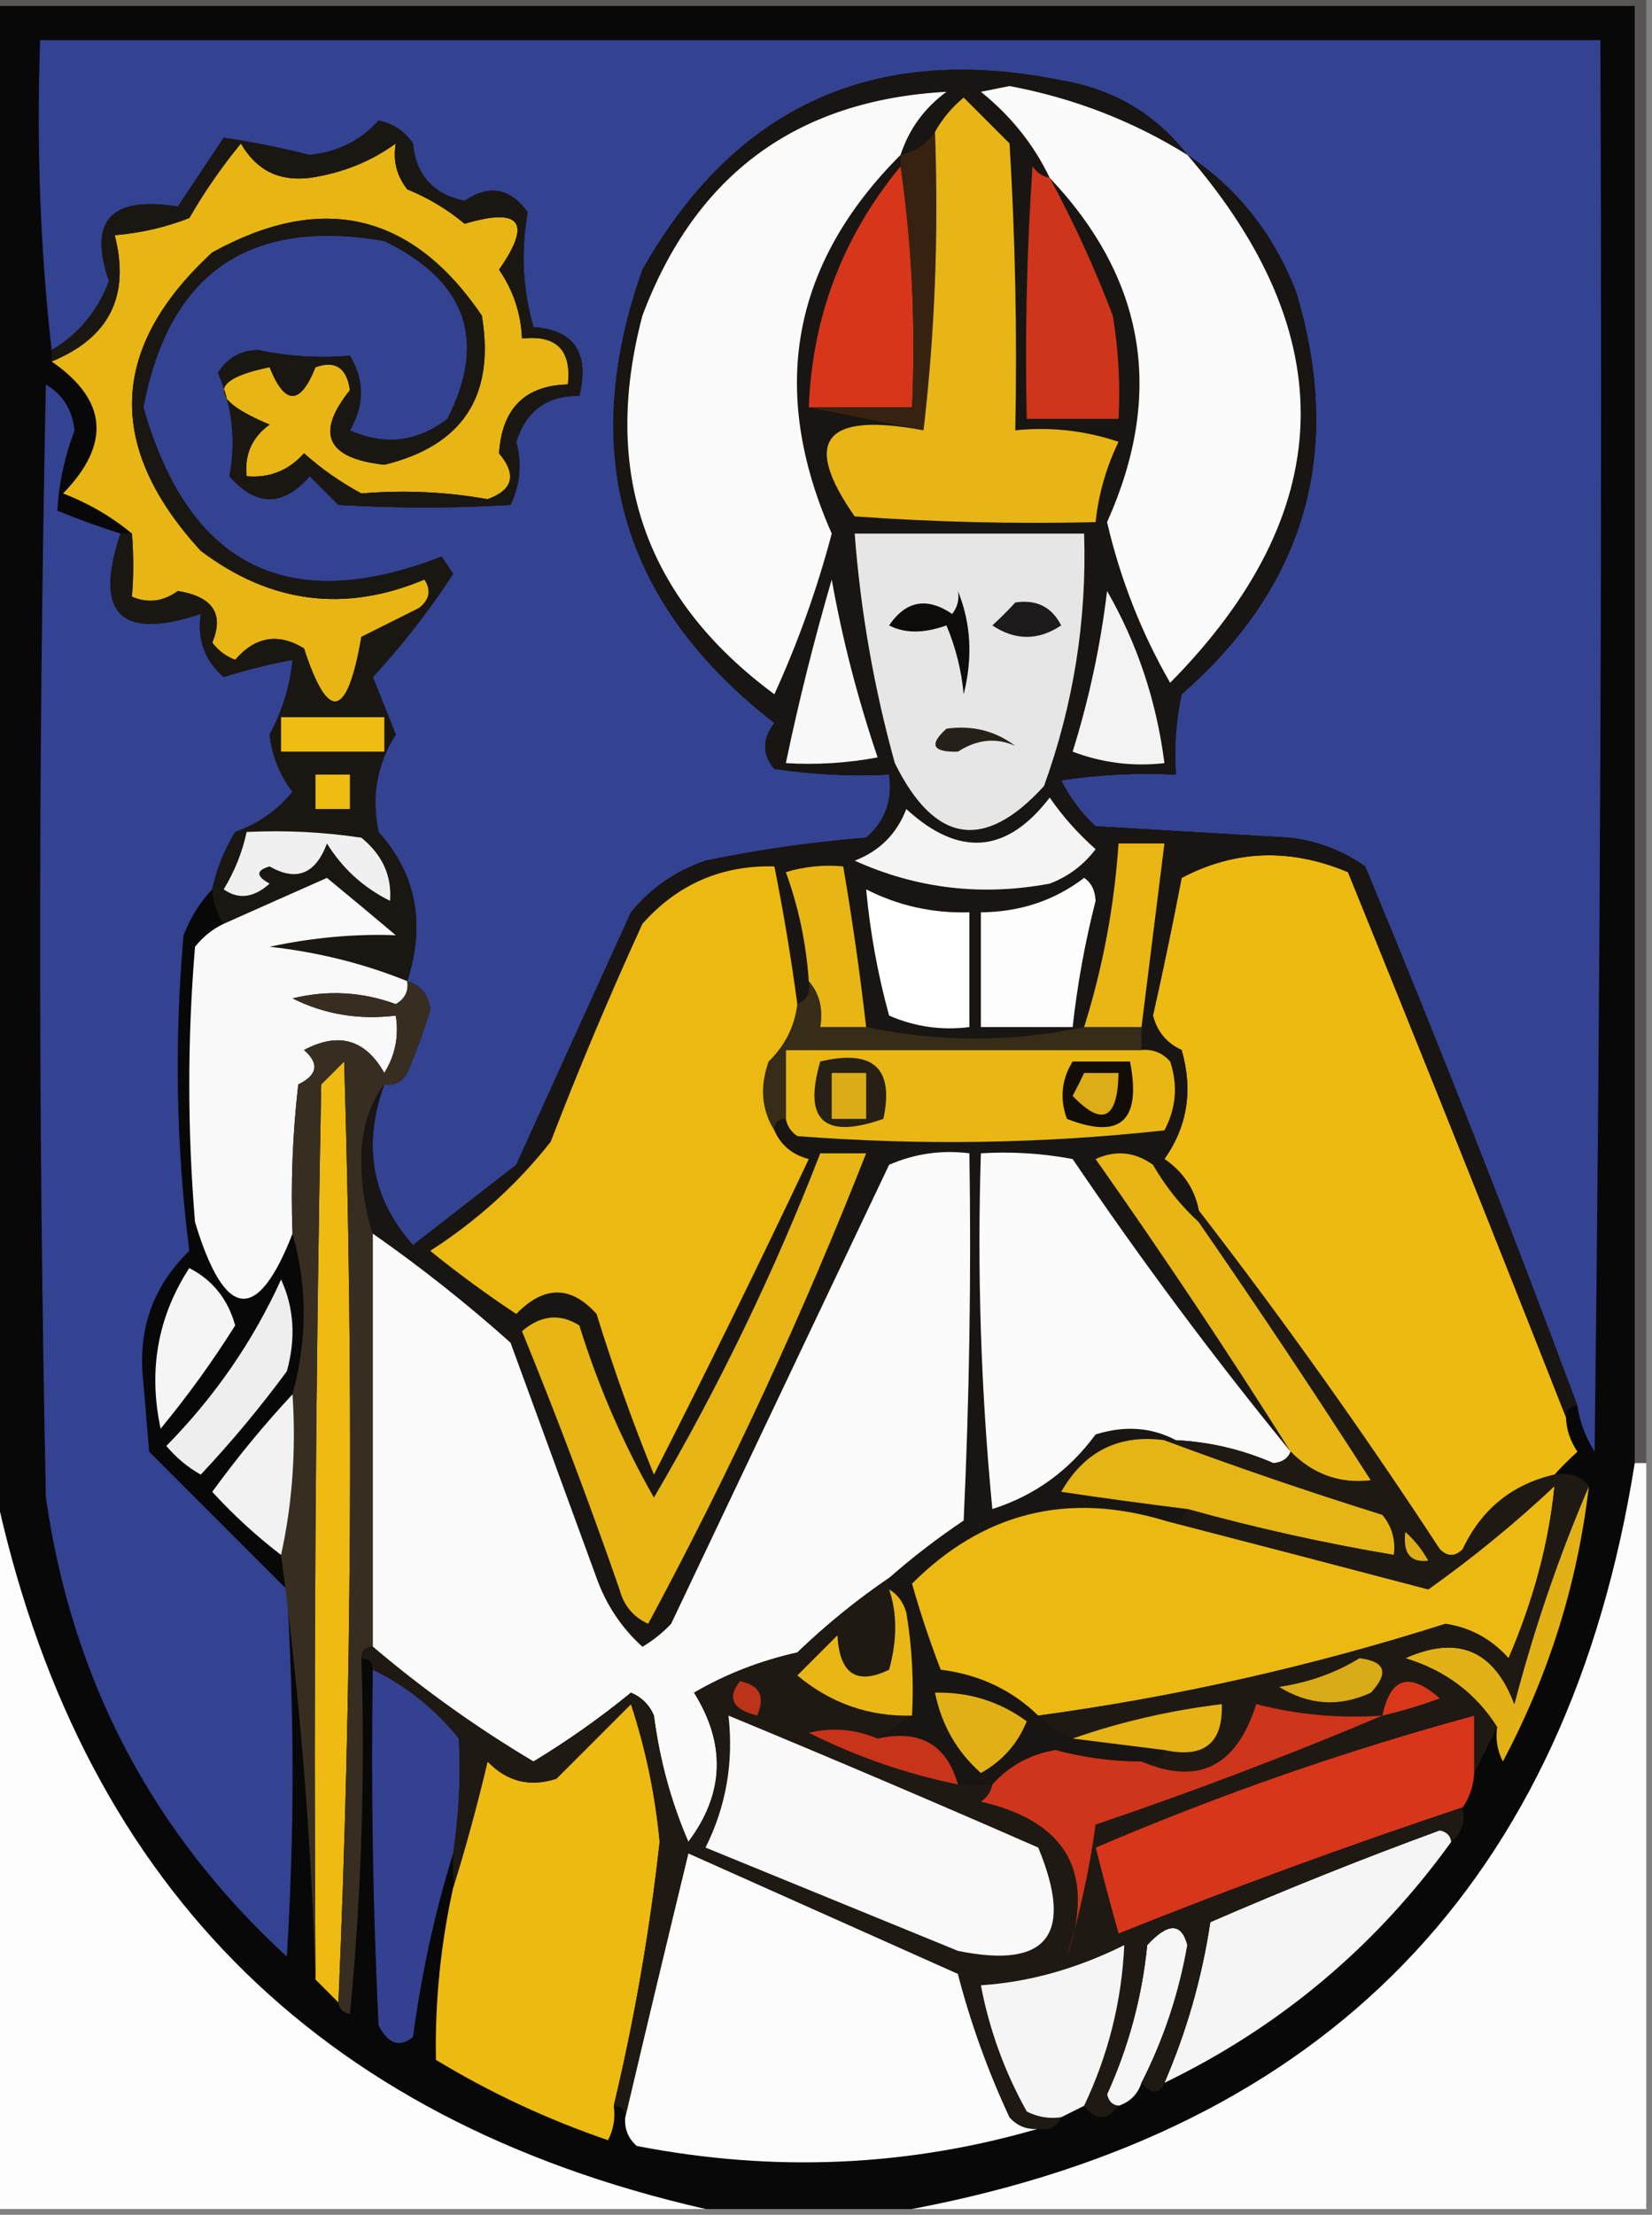 <?xml version="1.0" encoding="UTF-8"?>
<!DOCTYPE svg PUBLIC "-//W3C//DTD SVG 1.1//EN" "http://www.w3.org/Graphics/SVG/1.1/DTD/svg11.dtd">
<svg xmlns="http://www.w3.org/2000/svg" version="1.1" width="144px" height="193px" style="shape-rendering:geometricPrecision; text-rendering:geometricPrecision; image-rendering:optimizeQuality; fill-rule:evenodd; clip-rule:evenodd" xmlns:xlink="http://www.w3.org/1999/xlink">
<rect width="100%" height="100%" fill="#808080" stroke="none"/>
<g><path style="opacity:1" fill="#090808" d="M -0.5,0.5 C 47.167,0.5 94.833,0.5 142.5,0.5C 142.5,42.833 142.5,85.167 142.5,127.5C 136.682,163.984 115.682,185.65 79.5,192.5C 73.5,192.5 67.5,192.5 61.5,192.5C 27.386,184.72 6.72,163.72 -0.5,129.5C -0.5,86.5 -0.5,43.5 -0.5,0.5 Z"/></g>
<g><path style="opacity:1" fill="#5a5555" d="M -0.5,0.5 C -0.5,0.167 -0.5,-0.167 -0.5,-0.5C 47.5,-0.5 95.5,-0.5 143.5,-0.5C 143.5,42.167 143.5,84.833 143.5,127.5C 143.167,127.5 142.833,127.5 142.5,127.5C 142.5,85.167 142.5,42.833 142.5,0.5C 94.833,0.5 47.167,0.5 -0.5,0.5 Z"/></g>
<g><path style="opacity:1" fill="#344292" d="M 137.5,122.5 C 131.635,106.743 125.469,91.077 119,75.5C 117.055,74.137 114.888,73.303 112.5,73C 106.833,72.667 101.167,72.333 95.5,72C 94.257,70.846 93.257,69.512 92.5,68C 95.817,67.502 99.15,67.335 102.5,67.5C 102.337,65.143 102.503,62.81 103,60.5C 113.815,51.047 117.148,39.38 113,25.5C 111.025,20.38 107.858,16.38 103.5,13.5C 100.747,9.939 97.08,7.772 92.5,7C 76.267,3.702 64.101,9.202 56,23.5C 50.331,39.489 54.165,52.656 67.5,63C 66.427,64.416 66.427,65.75 67.5,67C 70.817,67.498 74.15,67.665 77.5,67.5C 77.822,69.722 77.155,71.556 75.5,73C 70.79,73.375 66.123,74.042 61.5,75C 58.898,75.883 56.731,77.383 55,79.5C 51.667,86.833 48.333,94.167 45,101.5C 42,103.833 39,106.167 36,108.5C 32.399,104.446 31.566,99.78 33.5,94.5C 34.376,94.631 35.043,94.297 35.5,93.5C 36.265,91.705 36.932,89.872 37.5,88C 37.361,86.699 36.695,85.866 35.5,85.5C 37.111,80.503 36.278,76.169 33,72.5C 32.347,69.434 32.847,66.601 34.5,64C 33.833,62.333 33.167,60.667 32.5,59C 35.086,56.204 37.419,53.204 39.5,50C 39.167,49.5 38.833,49 38.5,48.5C 25.121,53.702 16.454,49.369 12.5,35.5C 14.713,23.793 21.713,18.959 33.5,21C 40.651,24.483 42.484,29.65 39,36.5C 36.36,38.523 33.527,38.857 30.5,37.5C 31.78,35.298 31.78,33.132 30.5,31C 27.769,31.221 25.102,31.055 22.5,30.5C 20.971,30.529 19.804,31.195 19,32.5C 20.249,35.36 20.582,38.36 20,41.5C 22.333,44.167 24.667,44.167 27,41.5C 27.833,42.333 28.667,43.167 29.5,44C 34.67,44.299 39.67,44.299 44.5,44C 45.343,42.213 45.51,40.38 45,38.5C 45.875,35.785 47.708,34.452 50.5,34.5C 51.401,30.759 50.068,28.759 46.5,28.5C 45.554,25.19 45.387,21.856 46,18.5C 44.477,16.38 42.644,16.047 40.5,17.5C 37.763,16.931 36.263,15.264 36,12.5C 35.261,11.426 34.261,10.759 33,10.5C 31.454,12.241 29.454,13.241 27,13.5C 24.433,12.861 21.933,12.361 19.5,12C 18.167,14 16.833,16 15.5,18C 9.674,17.056 7.674,19.222 9.5,24.5C 8.49,27.141 6.824,29.141 4.5,30.5C 3.507,21.682 3.173,12.682 3.5,3.5C 48.833,3.5 94.167,3.5 139.5,3.5C 139.667,44.501 139.5,85.501 139,126.5C 138.209,125.255 137.709,123.922 137.5,122.5 Z"/></g>
<g><path style="opacity:1" fill="#e8b614" d="M 11.5,46.5 C 9.758,45.043 7.758,43.876 5.5,43C 9.693,38.683 9.36,34.85 4.5,31.5C 9.53,29.441 11.363,25.774 10,20.5C 12.301,20.301 14.467,19.801 16.5,19C 17.819,16.715 19.319,14.548 21,12.5C 22.333,14.833 24.333,15.833 27,15.5C 29.818,15.088 32.318,14.088 34.5,12.5C 34.238,13.978 34.571,15.311 35.5,16.5C 37.333,17.248 38.999,18.248 40.5,19.5C 45.385,18.047 46.385,19.381 43.5,23.5C 44.747,25.323 45.414,27.323 45.5,29.5C 48.5,29.167 49.833,30.5 49.5,33.5C 45.757,33.594 43.757,35.594 43.5,39.5C 45.062,41.363 44.728,42.696 42.5,43.5C 38.877,42.853 35.21,42.686 31.5,43C 29.695,42.028 28.028,40.861 26.5,39.5C 25.159,41.005 23.492,41.672 21.5,41.5C 21.297,39.61 21.963,38.11 23.5,37C 18.163,34.759 18.163,33.093 23.5,32C 24.833,35.333 26.167,35.333 27.5,32C 29.237,31.388 30.237,32.054 30.5,34C 27.467,37.777 28.467,39.943 33.5,40.5C 40.337,38.833 43.17,34.5 42,27.5C 35.916,18.548 28.083,16.715 18.5,22C 9.526,30.266 9.192,38.933 17.5,48C 23.571,52.582 30.071,53.416 37,50.5C 37.617,51.449 37.451,52.282 36.5,53C 34.833,53.833 33.167,54.667 31.5,55.5C 30.269,62.651 28.602,62.985 26.5,56.5C 24.249,55.135 22.249,55.469 20.5,57.5C 19.692,57.192 19.025,56.692 18.5,56C 19.55,53.497 18.55,51.997 15.5,51.5C 14.232,52.428 12.899,52.595 11.5,52C 11.649,50.184 11.649,48.351 11.5,46.5 Z"/></g>
<g><path style="opacity:1" fill="#344292" d="M 10.5,46.5 C 8.163,53.492 10.497,55.825 17.5,53.5C 17.178,55.722 17.845,57.556 19.5,59C 21.35,58.405 23.35,57.905 25.5,57.5C 25.285,59.774 24.618,61.941 23.5,64C 23.706,65.865 24.372,67.532 25.5,69C 24.183,70.614 22.517,71.781 20.5,72.5C 19.544,74.075 18.877,75.742 18.5,77.5C 17.442,78.6 16.608,79.934 16,81.5C 15.183,90.745 15.35,99.911 16.5,109C 13.292,112.12 11.959,115.954 12.5,120.5C 12.667,122.5 12.833,124.5 13,126.5C 17,130.5 21,134.5 25,138.5C 25.667,149.167 25.667,159.833 25,170.5C 13.276,159.722 6.276,146.388 4,130.5C 3.333,98.167 3.333,65.833 4,33.5C 5.471,34.38 6.304,35.714 6.5,37.5C 5.624,39.824 5.124,42.157 5,44.5C 6.815,45.244 8.648,45.911 10.5,46.5 Z"/></g>
<g><path style="opacity:1" fill="#1a1713" d="M 35.5,85.5 C 31.748,83.975 27.748,82.975 23.5,82.5C 27.292,81.695 30.958,81.362 34.5,81.5C 32.54,79.844 30.54,78.177 28.5,76.5C 25.471,77.84 22.471,79.173 19.5,80.5C 18.89,79.609 18.557,78.609 18.5,77.5C 18.877,75.742 19.544,74.075 20.5,72.5C 22.517,71.781 24.183,70.614 25.5,69C 24.372,67.532 23.706,65.865 23.5,64C 24.618,61.941 25.285,59.774 25.5,57.5C 23.35,57.905 21.35,58.405 19.5,59C 17.845,57.556 17.178,55.722 17.5,53.5C 10.497,55.825 8.163,53.492 10.5,46.5C 10.833,46.5 11.167,46.5 11.5,46.5C 11.649,48.351 11.649,50.184 11.5,52C 12.899,52.595 14.232,52.428 15.5,51.5C 18.55,51.997 19.55,53.497 18.5,56C 19.025,56.692 19.692,57.192 20.5,57.5C 22.249,55.469 24.249,55.135 26.5,56.5C 28.602,62.985 30.269,62.651 31.5,55.5C 33.167,54.667 34.833,53.833 36.5,53C 37.451,52.282 37.617,51.449 37,50.5C 30.071,53.416 23.571,52.582 17.5,48C 9.192,38.933 9.526,30.266 18.5,22C 28.083,16.715 35.916,18.548 42,27.5C 43.17,34.5 40.337,38.833 33.5,40.5C 28.467,39.943 27.467,37.777 30.5,34C 30.237,32.054 29.237,31.388 27.5,32C 26.167,35.333 24.833,35.333 23.5,32C 18.163,33.093 18.163,34.759 23.5,37C 21.963,38.11 21.297,39.61 21.5,41.5C 23.492,41.672 25.159,41.005 26.5,39.5C 28.028,40.861 29.695,42.028 31.5,43C 35.21,42.686 38.877,42.853 42.5,43.5C 44.728,42.696 45.062,41.363 43.5,39.5C 43.757,35.594 45.757,33.594 49.5,33.5C 49.833,30.5 48.5,29.167 45.5,29.5C 45.414,27.323 44.747,25.323 43.5,23.5C 46.385,19.381 45.385,18.047 40.5,19.5C 38.999,18.248 37.333,17.248 35.5,16.5C 34.571,15.311 34.238,13.978 34.5,12.5C 32.318,14.088 29.818,15.088 27,15.5C 24.333,15.833 22.333,14.833 21,12.5C 19.319,14.548 17.819,16.715 16.5,19C 14.467,19.801 12.301,20.301 10,20.5C 11.363,25.774 9.53,29.441 4.5,31.5C 4.5,31.167 4.5,30.833 4.5,30.5C 6.824,29.141 8.49,27.141 9.5,24.5C 7.674,19.222 9.674,17.056 15.5,18C 16.833,16 18.167,14 19.5,12C 21.933,12.361 24.433,12.861 27,13.5C 29.454,13.241 31.454,12.241 33,10.5C 34.261,10.759 35.261,11.426 36,12.5C 36.263,15.264 37.763,16.931 40.5,17.5C 42.644,16.047 44.477,16.38 46,18.5C 45.387,21.856 45.554,25.19 46.5,28.5C 50.068,28.759 51.401,30.759 50.5,34.5C 47.708,34.452 45.875,35.785 45,38.5C 45.51,40.38 45.343,42.213 44.5,44C 39.67,44.299 34.67,44.299 29.5,44C 28.667,43.167 27.833,42.333 27,41.5C 24.667,44.167 22.333,44.167 20,41.5C 20.582,38.36 20.249,35.36 19,32.5C 19.804,31.195 20.971,30.529 22.5,30.5C 25.102,31.055 27.769,31.221 30.5,31C 31.78,33.132 31.78,35.298 30.5,37.5C 33.527,38.857 36.36,38.523 39,36.5C 42.484,29.65 40.651,24.483 33.5,21C 21.713,18.959 14.713,23.793 12.5,35.5C 16.454,49.369 25.121,53.702 38.5,48.5C 38.833,49 39.167,49.5 39.5,50C 37.419,53.204 35.086,56.204 32.5,59C 33.167,60.667 33.833,62.333 34.5,64C 32.847,66.601 32.347,69.434 33,72.5C 36.278,76.169 37.111,80.503 35.5,85.5 Z"/></g>
<g><path style="opacity:1" fill="#efbc11" d="M 24.5,62.5 C 27.5,62.5 30.5,62.5 33.5,62.5C 33.5,63.5 33.5,64.5 33.5,65.5C 30.5,65.5 27.5,65.5 24.5,65.5C 24.5,64.5 24.5,63.5 24.5,62.5 Z"/></g>
<g><path style="opacity:1" fill="#efbc11" d="M 27.5,67.5 C 28.5,67.5 29.5,67.5 30.5,67.5C 30.5,68.5 30.5,69.5 30.5,70.5C 29.5,70.5 28.5,70.5 27.5,70.5C 27.5,69.5 27.5,68.5 27.5,67.5 Z"/></g>
<g><path style="opacity:1" fill="#f1f0f0" d="M 21.5,72.5 C 24.85,72.335 28.183,72.502 31.5,73C 33.332,74.489 34.165,76.322 34,78.5C 31.692,77.359 29.859,75.692 28.5,73.5C 27.501,76.174 25.834,76.841 23.5,75.5C 22.304,75.846 22.304,76.346 23.5,77C 22.123,78.241 20.79,78.408 19.5,77.5C 20.456,75.925 21.123,74.258 21.5,72.5 Z"/></g>
<g><path style="opacity:1" fill="#edba12" d="M 136.5,123.5 C 136.539,124.583 136.873,125.583 137.5,126.5C 136.757,127.182 136.091,127.849 135.5,128.5C 131.809,129.353 129.142,131.52 127.5,135C 126.833,135.667 126.167,135.667 125.5,135C 118.846,124.836 111.846,115.003 104.5,105.5C 104.141,103.629 103.141,102.129 101.5,101C 103.504,98.159 104.004,94.993 103,91.5C 101.701,90.91 100.868,89.91 100.5,88.5C 101.397,84.514 102.231,80.514 103,76.5C 107.639,74.055 112.472,73.888 117.5,76C 123.954,91.876 130.287,107.71 136.5,123.5 Z"/></g>
<g><path style="opacity:1" fill="#faf9f9" d="M 35.5,85.5 C 35.631,86.376 35.297,87.043 34.5,87.5C 31.562,86.425 28.562,86.258 25.5,87C 28.278,88.392 31.278,88.892 34.5,88.5C 34.785,90.288 34.452,91.955 33.5,93.5C 31.841,90.567 29.508,89.9 26.5,91.5C 27.855,92.675 27.688,93.675 26,94.5C 25.501,98.821 25.334,103.154 25.5,107.5C 22.423,115.384 19.59,115.05 17,106.5C 16.333,98.5 16.333,90.5 17,82.5C 17.708,81.62 18.542,80.953 19.5,80.5C 22.471,79.173 25.471,77.84 28.5,76.5C 30.54,78.177 32.54,79.844 34.5,81.5C 30.958,81.362 27.292,81.695 23.5,82.5C 27.748,82.975 31.748,83.975 35.5,85.5 Z"/></g>
<g><path style="opacity:1" fill="#efbb12" d="M 29.5,174.5 C 28.833,173.833 28.167,173.167 27.5,172.5C 27.333,146.498 27.5,120.498 28,94.5C 28.667,93.833 29.333,93.167 30,92.5C 30.83,120.003 30.664,147.336 29.5,174.5 Z"/></g>
<g><path style="opacity:1" fill="#372e21" d="M 35.5,85.5 C 36.695,85.866 37.361,86.699 37.5,88C 36.932,89.872 36.265,91.705 35.5,93.5C 35.043,94.297 34.376,94.631 33.5,94.5C 32.2,96.223 31.533,98.39 31.5,101C 31.504,103.361 31.837,105.527 32.5,107.5C 32.5,119.5 32.5,131.5 32.5,143.5C 31.833,143.5 31.5,143.833 31.5,144.5C 31.832,154.855 31.499,165.188 30.5,175.5C 29.893,175.376 29.56,175.043 29.5,174.5C 30.664,147.336 30.83,120.003 30,92.5C 29.333,93.167 28.667,93.833 28,94.5C 27.5,120.498 27.333,146.498 27.5,172.5C 27.126,160.096 26.126,147.762 24.5,135.5C 25.486,131.03 25.82,126.363 25.5,121.5C 26.797,116.733 26.797,112.066 25.5,107.5C 25.334,103.154 25.501,98.821 26,94.5C 27.688,93.675 27.855,92.675 26.5,91.5C 29.508,89.9 31.841,90.567 33.5,93.5C 34.452,91.955 34.785,90.288 34.5,88.5C 31.278,88.892 28.278,88.392 25.5,87C 28.562,86.258 31.562,86.425 34.5,87.5C 35.297,87.043 35.631,86.376 35.5,85.5 Z"/></g>
<g><path style="opacity:1" fill="#181512" d="M 103.5,13.5 C 107.858,16.38 111.025,20.38 113,25.5C 117.148,39.38 113.815,51.047 103,60.5C 102.503,62.81 102.337,65.143 102.5,67.5C 99.15,67.335 95.817,67.502 92.5,68C 93.257,69.512 94.257,70.846 95.5,72C 101.167,72.333 106.833,72.667 112.5,73C 114.888,73.303 117.055,74.137 119,75.5C 125.469,91.077 131.635,106.743 137.5,122.5C 136.833,122.5 136.5,122.833 136.5,123.5C 130.287,107.71 123.954,91.876 117.5,76C 112.472,73.888 107.639,74.055 103,76.5C 102.231,80.514 101.397,84.514 100.5,88.5C 100.868,89.91 101.701,90.91 103,91.5C 104.004,94.993 103.504,98.159 101.5,101C 103.141,102.129 104.141,103.629 104.5,105.5C 104.5,105.833 104.5,106.167 104.5,106.5C 102.946,105.086 101.612,103.419 100.5,101.5C 98.925,100.369 97.259,100.202 95.5,101C 101.414,109.4 107.081,117.9 112.5,126.5C 105.822,118.336 99.489,109.836 93.5,101C 90.854,100.503 88.187,100.336 85.5,100.5C 85.168,110.855 85.501,121.188 86.5,131.5C 90.177,130.331 93.177,128.165 95.5,125C 98.038,124.204 100.372,124.371 102.5,125.5C 102.167,125.5 101.833,125.5 101.5,125.5C 97.522,124.966 94.522,126.466 92.5,130C 96.17,130.548 99.837,131.048 103.5,131.5C 103.158,132.338 102.492,132.672 101.5,132.5C 93.032,129.971 85.698,131.804 79.5,138C 80.207,140.52 81.04,143.02 82,145.5C 85.35,145.918 88.184,147.252 90.5,149.5C 91.29,150.401 92.29,151.068 93.5,151.5C 96.167,151.833 98.833,152.167 101.5,152.5C 101.158,153.338 100.492,153.672 99.5,153.5C 96.962,153.493 94.462,153.159 92,152.5C 89.808,152.863 87.974,153.863 86.5,155.5C 85.5,155.5 84.5,155.5 83.5,155.5C 82.517,152.013 80.183,150.68 76.5,151.5C 77.5,150.833 78.5,150.167 79.5,149.5C 79.665,146.482 79.498,143.482 79,140.5C 78.722,139.584 78.222,138.918 77.5,138.5C 77.5,138.167 77.5,137.833 77.5,137.5C 79.508,135.732 81.674,134.066 84,132.5C 84.5,121.839 84.666,111.172 84.5,100.5C 82.076,100.192 79.743,100.526 77.5,101.5C 71.167,114.833 64.833,128.167 58.5,141.5C 57.758,142.287 56.925,142.953 56,143.5C 54.171,141.844 52.837,139.844 52,137.5C 49.5,130.667 47,123.833 44.5,117C 40.683,113.593 36.683,110.426 32.5,107.5C 31.837,105.527 31.504,103.361 31.5,101C 31.533,98.39 32.2,96.223 33.5,94.5C 31.566,99.78 32.399,104.446 36,108.5C 39,106.167 42,103.833 45,101.5C 48.333,94.167 51.667,86.833 55,79.5C 56.731,77.383 58.898,75.883 61.5,75C 66.123,74.042 70.79,73.375 75.5,73C 77.155,71.556 77.822,69.722 77.5,67.5C 74.15,67.665 70.817,67.498 67.5,67C 66.427,65.75 66.427,64.416 67.5,63C 54.165,52.656 50.331,39.489 56,23.5C 64.101,9.202 76.267,3.702 92.5,7C 97.08,7.772 100.747,9.939 103.5,13.5 Z"/></g>
<g><path style="opacity:1" fill="#e9b714" d="M 99.5,91.5 C 100.496,91.414 101.329,91.748 102,92.5C 102.687,94.567 102.52,96.567 101.5,98.5C 90.849,99.666 80.182,99.832 69.5,99C 68.944,98.617 68.611,98.117 68.5,97.5C 68.5,95.5 68.5,93.5 68.5,91.5C 78.833,91.5 89.167,91.5 99.5,91.5 Z"/></g>
<g><path style="opacity:1" fill="#120d07" d="M 93.5,92.5 C 95.167,92.5 96.833,92.5 98.5,92.5C 99.508,97.667 97.675,99.334 93,97.5C 92.36,95.735 92.527,94.068 93.5,92.5 Z"/></g>
<g><path style="opacity:1" fill="#272014" d="M 71.5,92.5 C 76.123,91.408 77.956,93.075 77,97.5C 71.828,99.315 69.995,97.648 71.5,92.5 Z"/></g>
<g><path style="opacity:1" fill="#dcad17" d="M 94.5,93.5 C 95.5,93.5 96.5,93.5 97.5,93.5C 97.426,97.541 96.093,98.208 93.5,95.5C 93.863,94.817 94.196,94.15 94.5,93.5 Z"/></g>
<g><path style="opacity:1" fill="#dbac17" d="M 72.5,93.5 C 73.5,93.5 74.5,93.5 75.5,93.5C 75.5,94.833 75.5,96.167 75.5,97.5C 74.5,97.5 73.5,97.5 72.5,97.5C 72.5,96.167 72.5,94.833 72.5,93.5 Z"/></g>
<g><path style="opacity:1" fill="#362c17" d="M 70.5,85.5 C 71.434,86.568 71.768,87.901 71.5,89.5C 72.833,89.5 74.167,89.5 75.5,89.5C 81.833,90.833 88.167,90.833 94.5,89.5C 96.167,89.5 97.833,89.5 99.5,89.5C 99.5,90.167 99.5,90.833 99.5,91.5C 89.167,91.5 78.833,91.5 68.5,91.5C 68.5,93.5 68.5,95.5 68.5,97.5C 67.833,97.5 67.5,97.833 67.5,98.5C 66.377,96.712 66.211,94.712 67,92.5C 68.438,91.1 69.271,89.433 69.5,87.5C 70.338,87.158 70.672,86.492 70.5,85.5 Z"/></g>
<g><path style="opacity:1" fill="#fefffe" d="M 75.5,77.5 C 78.303,78.928 81.303,79.595 84.5,79.5C 84.5,82.833 84.5,86.167 84.5,89.5C 82.076,89.808 79.743,89.474 77.5,88.5C 76.51,84.895 75.844,81.228 75.5,77.5 Z"/></g>
<g><path style="opacity:1" fill="#fdfdfd" d="M 94.5,76.5 C 95.124,76.917 95.457,77.584 95.5,78.5C 94.574,82.13 93.907,85.797 93.5,89.5C 90.833,89.5 88.167,89.5 85.5,89.5C 85.5,86.167 85.5,82.833 85.5,79.5C 88.916,79.472 91.916,78.472 94.5,76.5 Z"/></g>
<g><path style="opacity:1" fill="#e8b614" d="M 75.5,89.5 C 74.167,89.5 72.833,89.5 71.5,89.5C 71.768,87.901 71.434,86.568 70.5,85.5C 70.277,82.216 69.61,79.049 68.5,76C 70.134,75.507 71.801,75.34 73.5,75.5C 74.296,80.147 74.963,84.814 75.5,89.5 Z"/></g>
<g><path style="opacity:1" fill="#ecb913" d="M 69.5,87.5 C 69.271,89.433 68.438,91.1 67,92.5C 66.211,94.712 66.377,96.712 67.5,98.5C 68.058,99.79 69.058,100.623 70.5,101C 66.144,110.213 61.644,119.379 57,128.5C 55.136,123.909 53.47,119.243 52,114.5C 49.756,112.006 47.423,112.006 45,114.5C 42.411,112.789 39.911,110.955 37.5,109C 41.555,106.399 45.055,103.232 48,99.5C 50.472,93.085 53.138,86.752 56,80.5C 59.065,77.051 62.898,75.384 67.5,75.5C 68.295,79.476 68.962,83.476 69.5,87.5 Z"/></g>
<g><path style="opacity:1" fill="#e9b614" d="M 99.5,89.5 C 97.833,89.5 96.167,89.5 94.5,89.5C 96.129,84.312 97.129,78.978 97.5,73.5C 98.833,73.5 100.167,73.5 101.5,73.5C 100.833,78.833 100.167,84.167 99.5,89.5 Z"/></g>
<g><path style="opacity:1" fill="#f5f4f4" d="M 91.5,69.5 C 92.596,71.103 93.93,72.603 95.5,74C 94.45,75.385 93.116,76.385 91.5,77C 85.574,78.11 79.908,77.444 74.5,75C 76.667,74.167 78.167,72.667 79,70.5C 83.592,74.723 87.759,74.389 91.5,69.5 Z"/></g>
<g><path style="opacity:1" fill="#f4f3f4" d="M 96.5,51.5 C 99.139,56.085 100.806,61.085 101.5,66.5C 98.753,66.813 96.087,66.48 93.5,65.5C 94.929,60.923 95.929,56.256 96.5,51.5 Z"/></g>
<g><path style="opacity:1" fill="#f8f8f8" d="M 72.5,50.5 C 73.417,55.664 74.75,60.831 76.5,66C 73.854,66.497 71.187,66.664 68.5,66.5C 69.619,61.137 70.953,55.803 72.5,50.5 Z"/></g>
<g><path style="opacity:1" fill="#e7e6e6" d="M 74.5,46.5 C 81.167,46.5 87.833,46.5 94.5,46.5C 94.74,54.062 93.573,61.395 91,68.5C 85.812,74.199 81.479,73.532 78,66.5C 76.18,59.941 75.014,53.275 74.5,46.5 Z"/></g>
<g><path style="opacity:1" fill="#26201b" d="M 82.5,63.5 C 84.751,63.181 86.751,63.681 88.5,65C 86.835,64.256 85.169,64.423 83.5,65.5C 81.279,65.561 80.946,64.895 82.5,63.5 Z"/></g>
<g><path style="opacity:1" fill="#1c1a1a" d="M 88.5,52.5 C 90.346,52.222 91.68,52.889 92.5,54.5C 90.5,55.833 88.5,55.833 86.5,54.5C 87.243,53.818 87.909,53.151 88.5,52.5 Z"/></g>
<g><path style="opacity:1" fill="#0e0c0a" d="M 83.5,51.5 C 84.638,54.303 84.805,57.303 84,60.5C 83.808,58.423 83.308,56.423 82.5,54.5C 80.521,55.206 78.854,55.206 77.5,54.5C 78.966,52.343 80.8,52.01 83,53.5C 83.464,52.906 83.631,52.239 83.5,51.5 Z"/></g>
<g><path style="opacity:1" fill="#ce351a" d="M 91.5,15.5 C 93.579,19.328 95.412,23.328 97,27.5C 97.498,30.482 97.665,33.482 97.5,36.5C 94.833,36.5 92.167,36.5 89.5,36.5C 89.334,29.159 89.5,21.826 90,14.5C 90.383,15.056 90.883,15.389 91.5,15.5 Z"/></g>
<g><path style="opacity:1" fill="#d7361a" d="M 78.5,14.5 C 79.491,21.313 79.825,28.313 79.5,35.5C 76.5,35.5 73.5,35.5 70.5,35.5C 70.805,27.583 73.472,20.583 78.5,14.5 Z"/></g>
<g><path style="opacity:1" fill="#372211" d="M 81.5,11.5 C 81.826,20.349 81.493,29.016 80.5,37.5C 77.167,36.833 73.833,36.167 70.5,35.5C 73.5,35.5 76.5,35.5 79.5,35.5C 79.825,28.313 79.491,21.313 78.5,14.5C 78.5,14.167 78.5,13.833 78.5,13.5C 79.778,13.218 80.778,12.551 81.5,11.5 Z"/></g>
<g><path style="opacity:1" fill="#e7b515" d="M 80.5,37.5 C 81.493,29.016 81.826,20.349 81.5,11.5C 82.122,10.373 82.955,9.373 84,8.5C 85.333,9.833 86.667,11.167 88,12.5C 88.5,20.827 88.666,29.16 88.5,37.5C 91.572,37.183 94.572,37.516 97.5,38.5C 96.423,40.729 95.756,43.063 95.5,45.5C 88.492,45.666 81.492,45.5 74.5,45C 69.864,38.373 71.864,35.873 80.5,37.5 Z"/></g>
<g><path style="opacity:1" fill="#fbfbfb" d="M 103.5,13.5 C 117.152,29.307 116.652,44.64 102,59.5C 99.489,55.138 97.655,50.472 96.5,45.5C 101.52,34.321 99.853,24.32 91.5,15.5C 90.118,12.606 88.118,10.106 85.5,8C 86.333,7.833 87.167,7.667 88,7.5C 93.585,8.547 98.752,10.547 103.5,13.5 Z"/></g>
<g><path style="opacity:1" fill="#fafafa" d="M 78.5,13.5 C 68.99,23.012 66.99,34.012 72.5,46.5C 71.231,51.305 69.565,55.972 67.5,60.5C 56.218,52.156 52.385,41.156 56,27.5C 60.615,15.213 69.448,8.713 82.5,8C 80.561,9.432 79.228,11.265 78.5,13.5 Z"/></g>
<g><path style="opacity:1" fill="#e7b514" d="M 71.5,100.5 C 72.833,100.5 74.167,100.5 75.5,100.5C 69.988,114.525 63.655,128.191 56.5,141.5C 55.201,140.91 54.368,139.91 54,138.5C 51.358,130.905 48.525,123.405 45.5,116C 47.146,114.599 48.812,114.432 50.5,115.5C 52.134,120.764 54.3,125.764 57,130.5C 62.646,120.875 67.479,110.875 71.5,100.5 Z"/></g>
<g><path style="opacity:1" fill="#fcfbfb" d="M 77.5,137.5 C 74.681,139.419 72.014,141.585 69.5,144C 66.28,144.716 63.28,145.883 60.5,147.5C 63.307,151.993 63.14,156.326 60,160.5C 58.502,157.033 57.502,153.366 57,149.5C 56.612,148.572 55.945,147.905 55,147.5C 52.291,149.714 49.458,151.714 46.5,153.5C 41.562,150.564 36.895,147.23 32.5,143.5C 32.5,131.5 32.5,119.5 32.5,107.5C 36.683,110.426 40.683,113.593 44.5,117C 47,123.833 49.5,130.667 52,137.5C 52.837,139.844 54.171,141.844 56,143.5C 56.925,142.953 57.758,142.287 58.5,141.5C 64.833,128.167 71.167,114.833 77.5,101.5C 79.743,100.526 82.076,100.192 84.5,100.5C 84.666,111.172 84.5,121.839 84,132.5C 81.674,134.066 79.508,135.732 77.5,137.5 Z"/></g>
<g><path style="opacity:1" fill="#fbfbfb" d="M 112.5,126.5 C 112.265,127.097 111.765,127.43 111,127.5C 108.276,126.313 105.443,125.647 102.5,125.5C 100.372,124.371 98.038,124.204 95.5,125C 93.177,128.165 90.177,130.331 86.5,131.5C 85.501,121.188 85.168,110.855 85.5,100.5C 88.187,100.336 90.854,100.503 93.5,101C 99.489,109.836 105.822,118.336 112.5,126.5 Z"/></g>
<g><path style="opacity:1" fill="#e7b514" d="M 104.5,106.5 C 109.614,113.885 114.614,121.385 119.5,129C 116.793,129.317 114.46,128.484 112.5,126.5C 107.081,117.9 101.414,109.4 95.5,101C 97.259,100.202 98.925,100.369 100.5,101.5C 101.612,103.419 102.946,105.086 104.5,106.5 Z"/></g>
<g><path style="opacity:1" fill="#f5f5f5" d="M 16.5,110.5 C 18.534,111.548 19.867,113.214 20.5,115.5C 18.527,118.64 16.36,121.64 14,124.5C 12.913,119.408 13.746,114.741 16.5,110.5 Z"/></g>
<g><path style="opacity:1" fill="#efeeee" d="M 24.5,111.5 C 25.634,113.966 25.801,116.633 25,119.5C 22.659,122.671 20.159,125.671 17.5,128.5C 16.354,127.855 15.354,127.022 14.5,126C 18.717,121.718 22.05,116.884 24.5,111.5 Z"/></g>
<g><path style="opacity:1" fill="#f3f2f3" d="M 25.5,121.5 C 25.82,126.363 25.486,131.03 24.5,135.5C 22.37,133.873 20.37,132.04 18.5,130C 20.698,126.977 23.031,124.144 25.5,121.5 Z"/></g>
<g><path style="opacity:1" fill="#e5b415" d="M 101.5,125.5 C 107.676,127.803 114.01,129.97 120.5,132C 121.337,133.011 121.67,134.178 121.5,135.5C 115.406,134.476 109.406,133.142 103.5,131.5C 99.837,131.048 96.17,130.548 92.5,130C 94.522,126.466 97.522,124.966 101.5,125.5 Z"/></g>
<g><path style="opacity:1" fill="#fdfcfc" d="M 142.5,127.5 C 142.833,127.5 143.167,127.5 143.5,127.5C 143.5,149.167 143.5,170.833 143.5,192.5C 122.167,192.5 100.833,192.5 79.5,192.5C 115.682,185.65 136.682,163.984 142.5,127.5 Z"/></g>
<g><path style="opacity:1" fill="#fdfdfd" d="M -0.5,129.5 C 6.72,163.72 27.386,184.72 61.5,192.5C 40.833,192.5 20.167,192.5 -0.5,192.5C -0.5,171.5 -0.5,150.5 -0.5,129.5 Z"/></g>
<g><path style="opacity:1" fill="#ecb913" d="M 90.5,149.5 C 88.184,147.252 85.35,145.918 82,145.5C 81.04,143.02 80.207,140.52 79.5,138C 85.698,131.804 93.032,129.971 101.5,132.5C 109.043,134.449 116.71,136.449 124.5,138.5C 128.374,135.75 132.041,132.75 135.5,129.5C 135.021,134.401 133.687,139.401 131.5,144.5C 130.008,142.834 128.175,141.834 126,141.5C 114.375,145.198 102.542,147.865 90.5,149.5 Z"/></g>
<g><path style="opacity:1" fill="#e1b116" d="M 138.5,129.5 C 137.515,137.956 135.015,145.956 131,153.5C 130.517,152.552 130.351,151.552 130.5,150.5C 128.648,147.558 125.981,145.558 122.5,144.5C 127.063,142.458 130.229,143.792 132,148.5C 133.722,141.912 135.889,135.579 138.5,129.5 Z"/></g>
<g><path style="opacity:1" fill="#344191" d="M 32.5,145.5 C 35.413,146.906 37.913,148.906 40,151.5C 40.172,154.826 40.005,158.159 39.5,161.5C 37.909,166.608 36.743,171.942 36,177.5C 34.852,178.458 33.852,178.125 33,176.5C 32.5,166.172 32.334,155.839 32.5,145.5 Z"/></g>
<g><path style="opacity:1" fill="#edba12" d="M 53.5,183.5 C 53.65,184.552 53.483,185.552 53,186.5C 47.729,184.697 42.729,182.364 38,179.5C 37.905,174.464 38.405,169.464 39.5,164.5C 40.598,160.986 41.598,157.319 42.5,153.5C 44.191,155.256 46.191,155.756 48.5,155C 50.667,152.833 52.833,150.667 55,148.5C 56.281,152.404 57.114,156.404 57.5,160.5C 56.642,168.263 55.308,175.93 53.5,183.5 Z"/></g>
<g><path style="opacity:1" fill="#d7361a" d="M 128.5,154.5 C 128.443,155.609 128.11,156.609 127.5,157.5C 117.401,160.86 107.401,164.526 97.5,168.5C 96.786,165.973 96.12,163.473 95.5,161C 106.216,156.403 117.216,152.569 128.5,149.5C 128.5,151.167 128.5,152.833 128.5,154.5 Z"/></g>
<g><path style="opacity:1" fill="#f5f5f5" d="M 126.5,160.5 C 119.922,169.618 111.588,176.618 101.5,181.5C 103.435,177.025 104.769,172.358 105.5,167.5C 112.077,164.64 118.744,161.974 125.5,159.5C 126.107,159.624 126.44,159.957 126.5,160.5 Z"/></g>
<g><path style="opacity:1" fill="#fcfcfc" d="M 90.5,185.5 C 79.096,188.819 67.429,189.319 55.5,187C 54.748,186.329 54.414,185.496 54.5,184.5C 56.282,176.931 58.115,169.264 60,161.5C 67.816,164.996 75.65,168.496 83.5,172C 84.615,176.286 86.115,180.452 88,184.5C 88.671,185.252 89.504,185.586 90.5,185.5 Z"/></g>
<g><path style="opacity:1" fill="#f6f6f6" d="M 99.5,181.5 C 99.167,182.5 98.5,183.167 97.5,183.5C 96.957,183.44 96.624,183.107 96.5,182.5C 98.38,178.359 99.547,174.026 100,169.5C 101.813,167.528 102.98,167.528 103.5,169.5C 102.756,173.733 101.422,177.733 99.5,181.5 Z"/></g>
<g><path style="opacity:1" fill="#1f1914" d="M 104.5,105.5 C 111.846,115.003 118.846,124.836 125.5,135C 126.167,135.667 126.833,135.667 127.5,135C 129.142,131.52 131.809,129.353 135.5,128.5C 136.791,128.263 137.791,128.596 138.5,129.5C 135.889,135.579 133.722,141.912 132,148.5C 130.229,143.792 127.063,142.458 122.5,144.5C 125.981,145.558 128.648,147.558 130.5,150.5C 129.833,151.833 129.167,153.167 128.5,154.5C 128.5,152.833 128.5,151.167 128.5,149.5C 117.216,152.569 106.216,156.403 95.5,161C 96.12,163.473 96.786,165.973 97.5,168.5C 107.401,164.526 117.401,160.86 127.5,157.5C 127.737,158.791 127.404,159.791 126.5,160.5C 126.44,159.957 126.107,159.624 125.5,159.5C 118.744,161.974 112.077,164.64 105.5,167.5C 104.769,172.358 103.435,177.025 101.5,181.5C 101.062,182.506 100.396,182.506 99.5,181.5C 101.422,177.733 102.756,173.733 103.5,169.5C 102.98,167.528 101.813,167.528 100,169.5C 99.547,174.026 98.38,178.359 96.5,182.5C 96.624,183.107 96.957,183.44 97.5,183.5C 96.5,184.833 95.5,184.833 94.5,183.5C 96.615,179.042 97.781,174.375 98,169.5C 93.851,171.562 89.684,172.728 85.5,173C 86.235,176.869 87.568,180.536 89.5,184C 90.448,184.483 91.448,184.649 92.5,184.5C 92.158,185.338 91.492,185.672 90.5,185.5C 89.504,185.586 88.671,185.252 88,184.5C 86.115,180.452 84.615,176.286 83.5,172C 75.65,168.496 67.816,164.996 60,161.5C 58.115,169.264 56.282,176.931 54.5,184.5C 54.5,183.833 54.167,183.5 53.5,183.5C 55.308,175.93 56.642,168.263 57.5,160.5C 57.114,156.404 56.281,152.404 55,148.5C 52.833,150.667 50.667,152.833 48.5,155C 46.191,155.756 44.191,155.256 42.5,153.5C 41.598,157.319 40.598,160.986 39.5,164.5C 39.5,163.5 39.5,162.5 39.5,161.5C 40.005,158.159 40.172,154.826 40,151.5C 37.913,148.906 35.413,146.906 32.5,145.5C 32.5,144.833 32.167,144.5 31.5,144.5C 31.5,143.833 31.833,143.5 32.5,143.5C 36.895,147.23 41.562,150.564 46.5,153.5C 49.458,151.714 52.291,149.714 55,147.5C 55.945,147.905 56.612,148.572 57,149.5C 57.502,153.366 58.502,157.033 60,160.5C 63.14,156.326 63.307,151.993 60.5,147.5C 63.28,145.883 66.28,144.716 69.5,144C 72.014,141.585 74.681,139.419 77.5,137.5C 77.5,137.833 77.5,138.167 77.5,138.5C 78.211,140.579 78.211,142.912 77.5,145.5C 74.674,146.871 73.174,145.871 73,142.5C 71.833,143.667 70.667,144.833 69.5,146C 72.417,148.431 75.75,149.598 79.5,149.5C 78.5,150.167 77.5,150.833 76.5,151.5C 74.545,150.677 72.545,150.51 70.5,151C 74.653,153.079 78.986,154.579 83.5,155.5C 84.5,155.5 85.5,155.5 86.5,155.5C 86.389,156.117 86.056,156.617 85.5,157C 93.028,158.734 95.528,163.234 93,170.5C 94.127,166.767 94.961,162.934 95.5,159C 104.049,156.099 112.383,152.933 120.5,149.5C 116.76,149.759 113.094,149.426 109.5,148.5C 107.791,153.944 104.458,155.61 99.5,153.5C 100.492,153.672 101.158,153.338 101.5,152.5C 104.95,153.244 106.616,151.91 106.5,148.5C 101.948,149.057 97.615,150.057 93.5,151.5C 92.29,151.068 91.29,150.401 90.5,149.5C 102.542,147.865 114.375,145.198 126,141.5C 128.175,141.834 130.008,142.834 131.5,144.5C 133.687,139.401 135.021,134.401 135.5,129.5C 132.041,132.75 128.374,135.75 124.5,138.5C 116.71,136.449 109.043,134.449 101.5,132.5C 102.492,132.672 103.158,132.338 103.5,131.5C 109.406,133.142 115.406,134.476 121.5,135.5C 121.67,134.178 121.337,133.011 120.5,132C 114.01,129.97 107.676,127.803 101.5,125.5C 101.833,125.5 102.167,125.5 102.5,125.5C 105.443,125.647 108.276,126.313 111,127.5C 111.765,127.43 112.265,127.097 112.5,126.5C 114.46,128.484 116.793,129.317 119.5,129C 114.614,121.385 109.614,113.885 104.5,106.5C 104.5,106.167 104.5,105.833 104.5,105.5 Z"/></g>
<g><path style="opacity:1" fill="#cf351a" d="M 120.5,149.5 C 112.383,152.933 104.049,156.099 95.5,159C 94.961,162.934 94.127,166.767 93,170.5C 95.528,163.234 93.028,158.734 85.5,157C 86.056,156.617 86.389,156.117 86.5,155.5C 87.974,153.863 89.808,152.863 92,152.5C 94.462,153.159 96.962,153.493 99.5,153.5C 104.458,155.61 107.791,153.944 109.5,148.5C 113.094,149.426 116.76,149.759 120.5,149.5 Z"/></g>
<g><path style="opacity:1" fill="#c73419" d="M 76.5,151.5 C 80.183,150.68 82.517,152.013 83.5,155.5C 78.986,154.579 74.653,153.079 70.5,151C 72.545,150.51 74.545,150.677 76.5,151.5 Z"/></g>
<g><path style="opacity:1" fill="#f9f9f9" d="M 63.5,149.5 C 72.512,153.229 81.512,157.062 90.5,161C 93.643,168.601 91.309,171.601 83.5,170C 76.167,167 68.833,164 61.5,161C 63.29,157.417 63.957,153.584 63.5,149.5 Z"/></g>
<g><path style="opacity:1" fill="#e5b315" d="M 101.5,152.5 C 98.833,152.167 96.167,151.833 93.5,151.5C 97.615,150.057 101.948,149.057 106.5,148.5C 106.616,151.91 104.95,153.244 101.5,152.5 Z"/></g>
<g><path style="opacity:1" fill="#e1b016" d="M 81.5,147.5 C 84.472,147.435 87.138,148.269 89.5,150C 88.695,151.972 87.362,153.472 85.5,154.5C 83.4,152.636 82.067,150.303 81.5,147.5 Z"/></g>
<g><path style="opacity:1" fill="#d9371a" d="M 120.5,149.5 C 121.193,146.162 122.86,145.662 125.5,148C 123.846,148.608 122.179,149.108 120.5,149.5 Z"/></g>
<g><path style="opacity:1" fill="#bb3318" d="M 64.5,146.5 C 66.225,146.843 66.725,147.843 66,149.5C 63.842,148.95 63.342,147.95 64.5,146.5 Z"/></g>
<g><path style="opacity:1" fill="#daab18" d="M 118.5,144.5 C 120.758,144.775 121.092,145.775 119.5,147.5C 116.761,148.767 114.094,148.601 111.5,147C 114.104,146.61 116.438,145.776 118.5,144.5 Z"/></g>
<g><path style="opacity:1" fill="#e8b615" d="M 77.5,138.5 C 78.222,138.918 78.722,139.584 79,140.5C 79.498,143.482 79.665,146.482 79.5,149.5C 75.75,149.598 72.417,148.431 69.5,146C 70.667,144.833 71.833,143.667 73,142.5C 73.174,145.871 74.674,146.871 77.5,145.5C 78.211,142.912 78.211,140.579 77.5,138.5 Z"/></g>
<g><path style="opacity:1" fill="#deae17" d="M 122.5,133.5 C 123.267,134.172 123.934,135.005 124.5,136C 122.939,136.188 122.272,135.355 122.5,133.5 Z"/></g>
<g><path style="opacity:1" fill="#f5f5f5" d="M 94.5,183.5 C 93.833,183.833 93.167,184.167 92.5,184.5C 91.448,184.649 90.448,184.483 89.5,184C 87.568,180.536 86.235,176.869 85.5,173C 89.684,172.728 93.851,171.562 98,169.5C 97.781,174.375 96.615,179.042 94.5,183.5 Z"/></g>
</svg>
